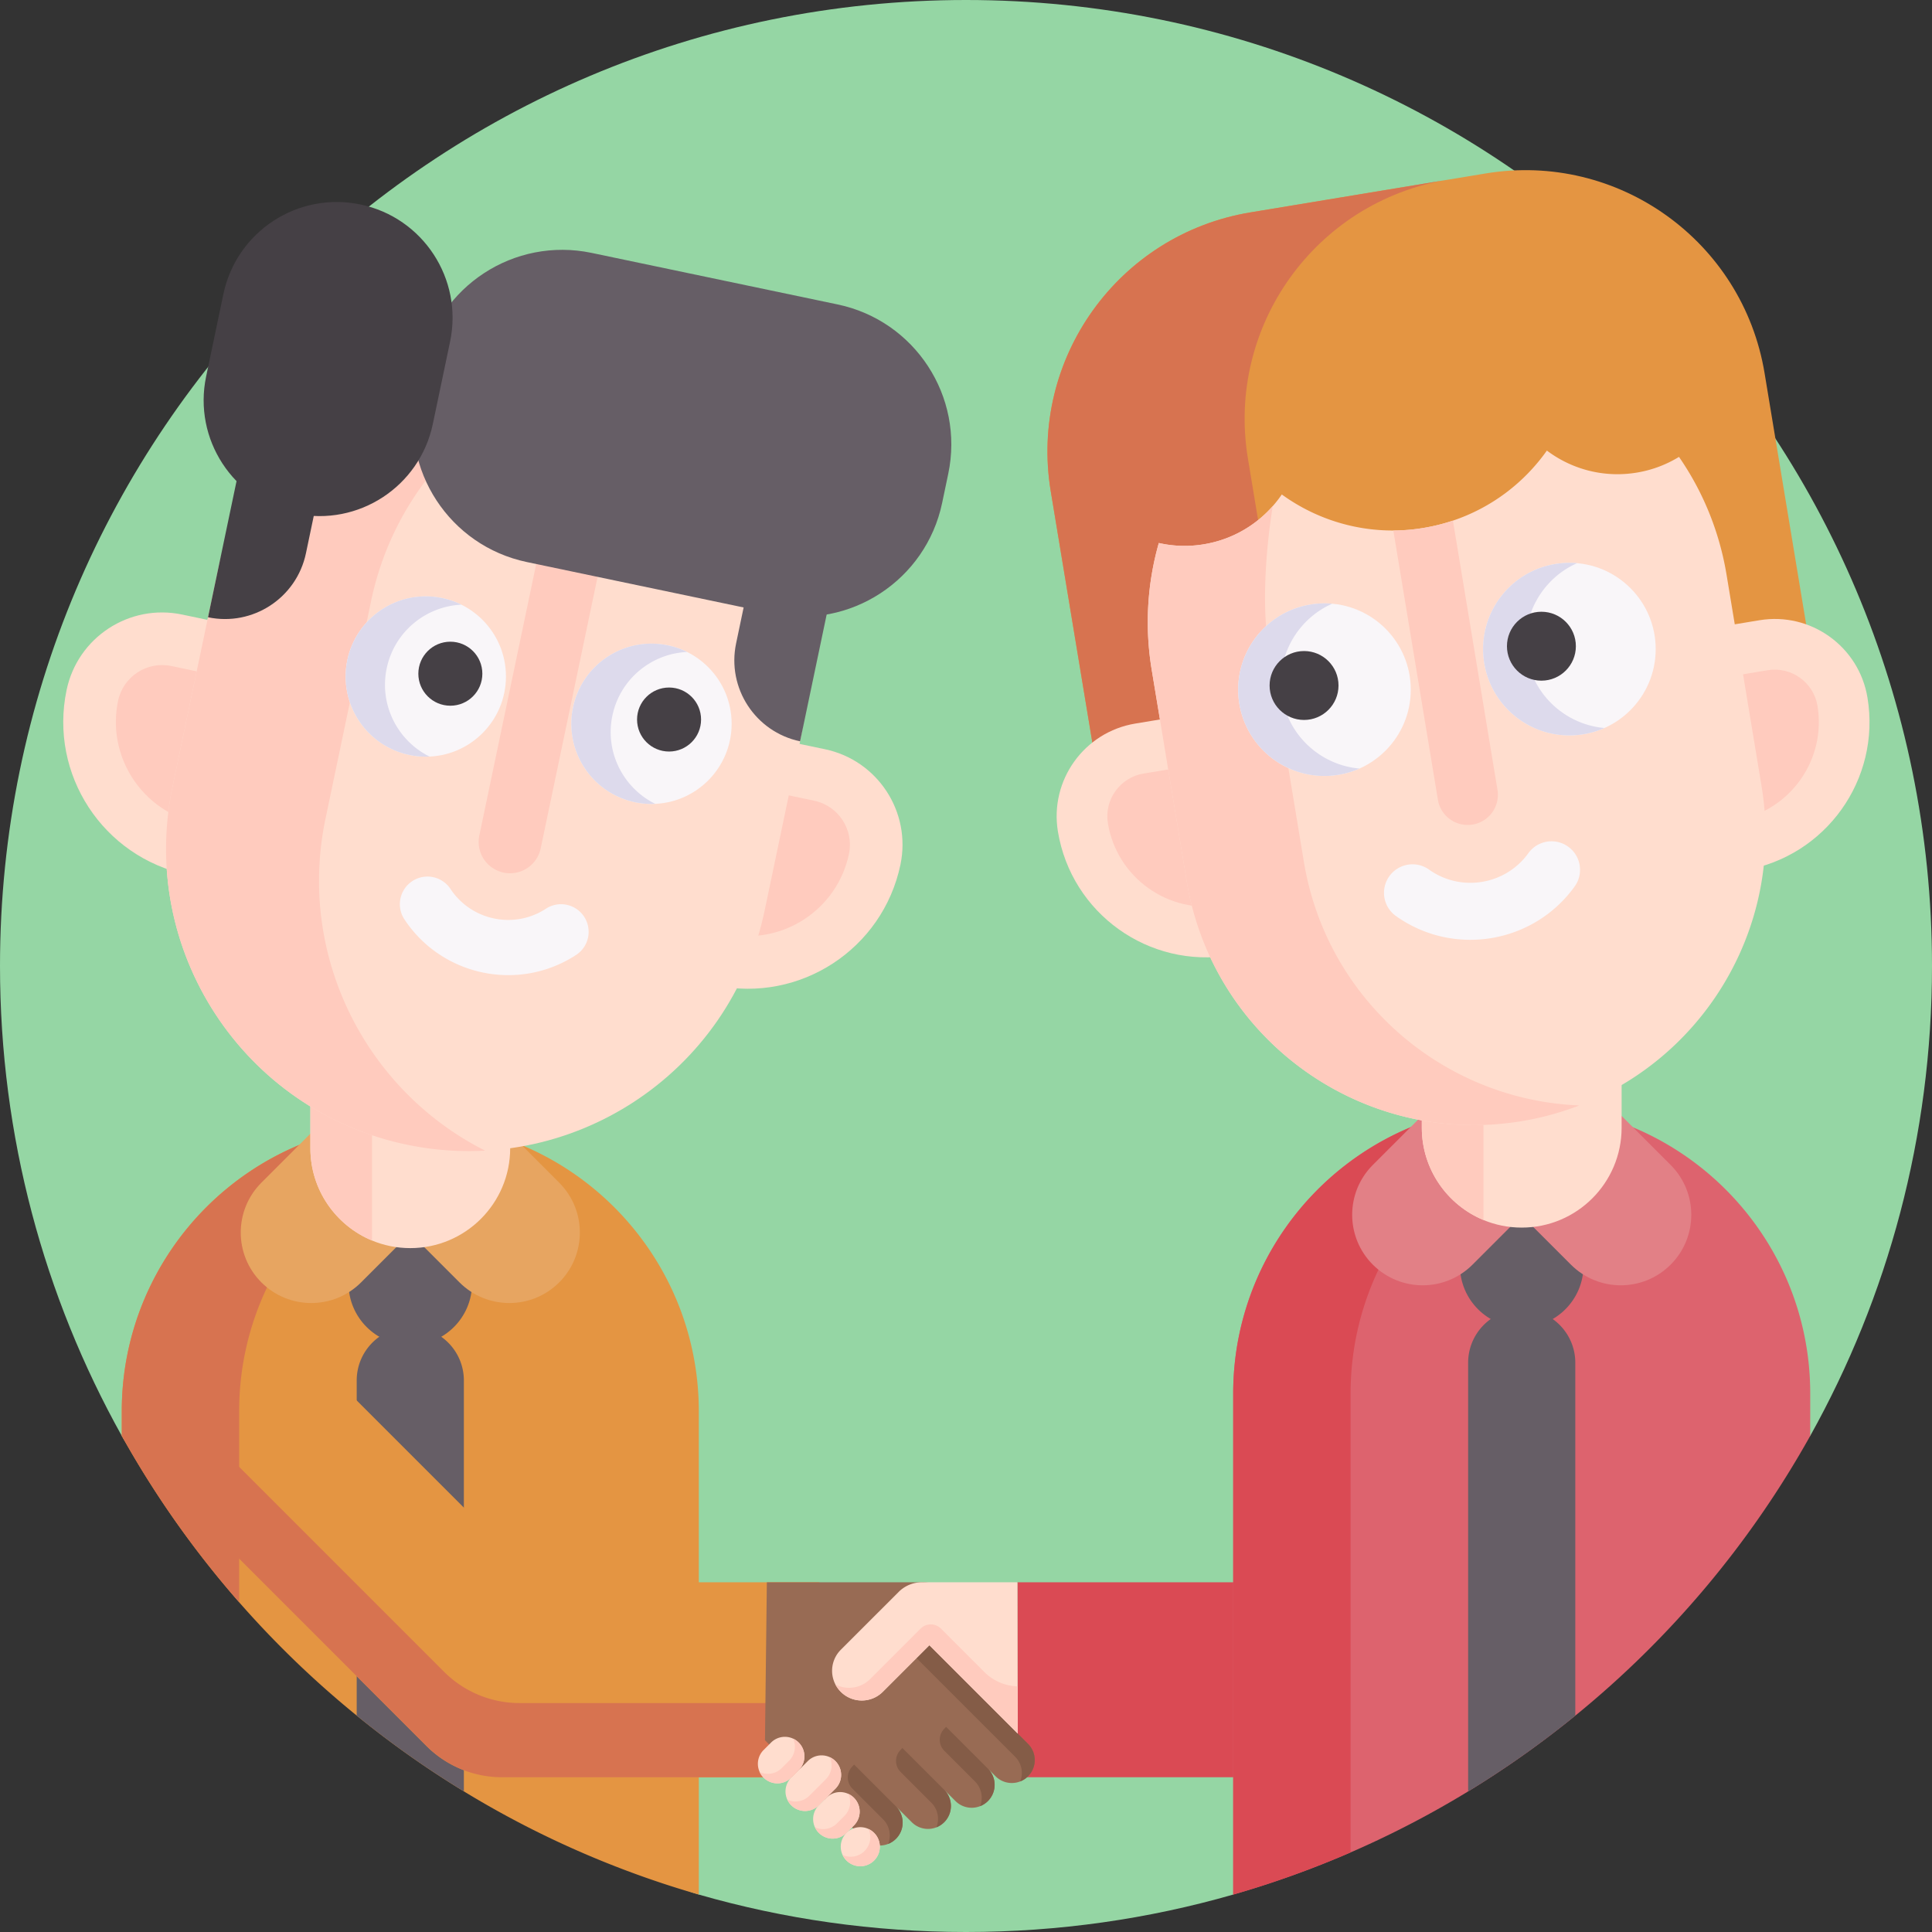 <svg viewBox="0 0 512 512" xmlns="http://www.w3.org/2000/svg"><rect x="0" y="0" width="512" height="512" fill="#333333" stroke="none"/><g><path d="M512 256c0 45.197-11.713 87.659-32.269 124.515-31.221 24.073-59.958 13.291-90.661 35.282-23.398 16.759-36.936 65.525-62.261 86.284C304.321 508.54 280.565 512 256 512c-24.566 0-48.323-3.46-70.812-9.92-38.65-11.102-43.674-80.799-72.489-107.28-20.067-18.442-67.058 9.691-80.431-14.285C11.713 343.659 0 301.197 0 256 0 114.615 114.615 0 256 0s256 114.615 256 256z" fill="#95d6a4"></path><path d="M269.625 470.992h92.186l58.417-51.67H269.625z" fill="#da4a54"></path><path d="M185.19 374.004v128.07c-6.44-1.84-12.77-3.94-18.98-6.27a254.494 254.494 0 0 1-43.29-21.08 254.527 254.527 0 0 1-28.39-20.08 256.932 256.932 0 0 1-62.26-74.13v-6.51c0-21.11 8.56-40.22 22.39-54.06 13.84-13.83 32.96-22.39 54.07-22.39 42.23 0 76.46 34.23 76.46 76.45z" fill="#e49542"></path><circle cx="108.73" cy="340.088" fill="#665e66" r="16.373"></circle><path d="M122.93 365.844v108.68c0 .07 0 .13-.01.2a254.527 254.527 0 0 1-28.39-20.08v-88.8c0-7.84 6.36-14.2 14.2-14.2 3.92 0 7.47 1.59 10.04 4.16s4.16 6.12 4.16 10.04z" fill="#665e66"></path><path d="m142.719 419.322-61.674-61.674c-10.089-10.089-26.447-10.089-36.537 0-10.089 10.089-10.089 26.447 0 36.537l68.509 68.509a28.332 28.332 0 0 0 20.035 8.299h84.084v-51.67h-74.417z" fill="#e49542"></path><path d="M217.143 451.332v19.66h-84.09a28.33 28.33 0 0 1-20.03-8.29l-68.51-68.51a25.793 25.793 0 0 1-7.57-18.27c0-5.39 1.68-10.77 5.03-15.32.86 5.1 3.27 9.99 7.2 13.93l68.51 68.51a28.33 28.33 0 0 0 20.03 8.29z" fill="#d77350"></path><path d="M124.29 299.144c-14.88 3.07-28.18 10.46-38.52 20.8-13.83 13.84-22.39 32.95-22.39 54.06v50.61a256.476 256.476 0 0 1-31.11-44.1v-6.51c0-21.11 8.56-40.22 22.39-54.06 13.84-13.83 32.96-22.39 54.07-22.39 5.33 0 10.53.55 15.56 1.59z" fill="#d77350"></path><path d="m135.155 300.384-26.422-26.422-39.461 39.461c-7.296 7.296-7.296 19.126 0 26.422 7.296 7.296 19.126 7.296 26.422 0z" fill="#e7a561"></path><path d="m108.733 273.962-26.422 26.422 39.461 39.461c7.296 7.296 19.126 7.296 26.422 0 7.296-7.296 7.296-19.126 0-26.422z" fill="#e7a561"></path><path d="M135.204 256.83v47.452c0 14.62-11.861 26.481-26.471 26.481-3.592 0-7.014-.713-10.135-2.007-9.593-3.984-16.346-13.436-16.346-24.474V256.83z" fill="#ffddce"></path><path d="M98.597 287.472v41.28c-9.591-3.98-16.341-13.436-16.341-24.465V274.78z" fill="#ffcbbe"></path><path d="M189.683 261.145 49.635 231.804c-22.348-4.682-36.669-26.594-31.987-48.942 2.928-13.975 16.63-22.93 30.605-20.002l170.37 35.694c13.975 2.928 22.93 16.63 20.002 30.605-4.682 22.347-26.594 36.668-48.942 31.986z" fill="#ffddce"></path><path d="M52.493 218.162c-14.79-3.099-24.302-17.652-21.203-32.442 1.347-6.43 7.675-10.566 14.105-9.219l170.37 35.694c6.43 1.347 10.566 7.675 9.219 14.105-3.099 14.79-17.652 24.302-32.442 21.203z" fill="#ffcbbe"></path><path d="M148.993 106.459c-43.328-9.078-84.787 13.797-93.865 57.126l-9.399 44.862c-9.078 43.328 18.688 85.812 62.017 94.889 43.328 9.078 85.812-18.688 94.889-62.017l9.399-44.862c9.078-43.328-19.712-80.921-63.041-89.998z" fill="#ffddce"></path><path d="M128.572 304.937a80.215 80.215 0 0 1-20.826-1.601c-43.333-9.078-71.095-51.557-62.017-94.889l12.089-57.704c9.077-43.326 49.678-62.126 93.01-53.048 7.012 1.469 15.491-5.156 21.596-2.075-35.376 1.916-66.462 27.302-74.07 63.616L86.265 216.94c-7.609 36.32 10.674 72.049 42.307 87.997z" fill="#ffcbbe"></path><path d="M133.457 231.248a8.31 8.31 0 0 1-6.429-9.836l16.106-76.878 16.265 3.408-16.106 76.878a8.31 8.31 0 0 1-9.836 6.428z" fill="#ffcbbe"></path><path d="M221.97 80.678 156.782 67.02c-20.49-4.293-40.58 8.838-44.873 29.328l-1.619 7.726c-4.293 20.49 8.838 40.58 29.328 44.873l65.188 13.657c20.49 4.293 40.58-8.838 44.873-29.328l1.619-7.726c4.292-20.489-8.838-40.579-29.328-44.872z" fill="#665e66"></path><path d="m90.093 103.594-21.455-4.495-13.51 64.485c11.849 2.482 23.467-5.111 25.95-16.96z" fill="#454045"></path><path d="m204.09 127.477 21.455 4.495-13.51 64.485c-11.849-2.482-19.442-14.101-16.96-25.95z" fill="#665e66"></path><path d="M95.534 54.189c-16.59-3.476-32.857 7.156-36.333 23.746l-4.577 21.848c-3.476 16.59 7.156 32.857 23.746 36.333 16.59 3.476 32.857-7.156 36.333-23.746l4.577-21.848c3.476-16.591-7.155-32.858-23.746-36.333z" fill="#454045"></path><circle cx="112.842" cy="179.282" fill="#f9f6f9" r="21.242"></circle><path d="M113.844 200.504a21.348 21.348 0 0 1-5.359-.434C97 197.663 89.646 186.41 92.052 174.926s13.659-18.839 25.143-16.433c1.805.378 3.5.973 5.083 1.753-9.448.434-17.768 7.178-19.798 16.864-2.029 9.687 2.885 19.204 11.364 23.394z" fill="#dddaec"></path><circle cx="172.651" cy="191.812" fill="#f9f6f9" r="21.242"></circle><path d="M173.653 213.034a21.348 21.348 0 0 1-5.359-.434c-11.484-2.406-18.839-13.659-16.433-25.143s13.659-18.839 25.143-16.433c1.805.378 3.5.973 5.083 1.753-9.448.434-17.768 7.178-19.798 16.864-2.029 9.686 2.884 19.203 11.364 23.393z" fill="#dddaec"></path><g fill="#454045"><circle cx="119.347" cy="178.54" fill="#454045" r="8.482"></circle><circle cx="177.309" cy="190.683" fill="#454045" r="8.482"></circle></g><path d="M152.682 253.064c-15.203 9.936-35.655 5.651-45.591-9.552a7.316 7.316 0 0 1 12.246-8.004c5.523 8.45 16.891 10.832 25.34 5.309a7.315 7.315 0 0 1 10.125 2.121 7.314 7.314 0 0 1-2.12 10.126z" fill="#f9f6f9"></path><path d="M479.73 369.304v11.21a257.145 257.145 0 0 1-62.26 74.15 256.35 256.35 0 0 1-28.4 20.08 254.512 254.512 0 0 1-62.26 27.34v-132.78c0-21.11 8.56-40.22 22.39-54.06 13.84-13.83 32.96-22.39 54.07-22.39 42.23 0 76.46 34.23 76.46 76.45z" fill="#dd636e"></path><path d="M417.47 361.144v93.52a256.35 256.35 0 0 1-28.4 20.08v-113.6c0-7.84 6.36-14.2 14.2-14.2 3.92 0 7.47 1.59 10.04 4.16s4.16 6.12 4.16 10.04z" fill="#665e66"></path><circle cx="403.271" cy="335.388" fill="#665e66" r="16.373"></circle><path d="M418.83 294.444c-14.88 3.07-28.18 10.46-38.52 20.8-13.83 13.84-22.39 32.95-22.39 54.06v121.6a254.456 254.456 0 0 1-31.11 11.18v-132.78c0-21.11 8.56-40.22 22.39-54.06 13.84-13.83 32.96-22.39 54.07-22.39 5.33 0 10.53.55 15.56 1.59z" fill="#da4a54"></path><g fill="#e28086"><path d="m429.696 295.684-26.422-26.422-39.461 39.461c-7.296 7.296-7.296 19.126 0 26.422 7.296 7.296 19.126 7.296 26.422 0z" fill="#e28086"></path><path d="m403.274 269.262-26.422 26.422 39.461 39.461c7.296 7.296 19.126 7.296 26.422 0 7.296-7.296 7.296-19.126 0-26.422z" fill="#e28086"></path></g><path d="M429.745 251.394v47.452c0 14.62-11.861 26.481-26.471 26.481-3.592 0-7.014-.713-10.135-2.007-9.593-3.984-16.346-13.436-16.346-24.474v-47.452z" fill="#ffddce"></path><path d="M393.138 282.036v41.28c-9.591-3.98-16.341-13.436-16.341-24.465v-29.507z" fill="#ffcbbe"></path><path d="M393.736 45.964 331.362 56.29c-35.014 5.796-58.7 38.88-52.903 73.894l14.143 85.432 189.17-31.316-14.143-85.432c-5.796-35.014-38.879-58.7-73.893-52.904z" fill="#e49542"></path><path d="M383.619 47.636c-35.018 5.797-58.703 38.879-52.906 73.897l14.142 85.429-52.255 8.65-14.142-85.429c-5.797-35.018 17.888-68.1 52.906-73.897z" fill="#d77350"></path><path d="m462.117 230.658-135.968 22.509c-21.697 3.592-42.197-11.085-45.789-32.782-2.246-13.568 6.932-26.387 20.5-28.633l165.406-27.382c13.568-2.246 26.387 6.932 28.633 20.5 3.591 21.696-11.086 42.196-32.782 45.788z" fill="#ffddce"></path><path d="M323.956 239.923c-14.359 2.377-27.975-7.371-30.352-21.73-1.034-6.243 3.205-12.163 9.448-13.197l165.406-27.382c6.243-1.034 12.163 3.205 13.197 9.448 2.377 14.359-7.371 27.975-21.73 30.352z" fill="#ffcbbe"></path><path d="m457.557 152.317 9.275 56.029c3.481 21.029-1.892 41.48-13.392 57.543-11.501 16.064-29.139 27.742-50.168 31.223-42.069 6.964-81.813-21.49-88.776-63.548l-9.275-56.029c-1.921-11.604-1.144-23.03 1.878-33.634a30.878 30.878 0 0 0 11.924.339c8.755-1.449 16.036-6.41 20.668-13.202 8.412 6.096 18.696 9.591 29.556 9.547 2.635-.006 5.309-.233 8-.679s5.294-1.102 7.792-1.936c10.295-3.458 18.904-10.08 24.902-18.562 6.563 4.939 15.065 7.287 23.82 5.837a30.942 30.942 0 0 0 11.189-4.166c6.27 9.078 10.686 19.634 12.607 31.238z" fill="#ffddce"></path><path d="M418.528 292.951a76.862 76.862 0 0 1-15.257 4.161c-42.069 6.964-81.813-21.49-88.775-63.548l-9.275-56.029c-1.921-11.604-1.144-23.03 1.878-33.634a30.878 30.878 0 0 0 11.924.339 30.962 30.962 0 0 0 18.272-10.126c-1.87 11.586-2.959 26.582-1.023 38.28l9.275 56.029c6.082 36.739 37.173 63.096 72.981 64.528z" fill="#ffcbbe"></path><circle cx="350.999" cy="182.768" fill="#f9f6f9" r="22.87"></circle><path d="M360.278 203.674a23.01 23.01 0 0 1-5.548 1.654c-12.463 2.063-24.231-6.362-26.294-18.825s6.362-24.231 18.825-26.294a22.977 22.977 0 0 1 5.785-.222c-9.312 4.12-15.032 14.132-13.292 24.643s10.381 18.145 20.524 19.044z" fill="#dddaec"></path><circle cx="415.905" cy="172.023" fill="#f9f6f9" r="22.87"></circle><path d="M425.185 192.929a23.01 23.01 0 0 1-5.548 1.654c-12.463 2.063-24.231-6.362-26.294-18.825s6.362-24.231 18.825-26.294a22.977 22.977 0 0 1 5.785-.222c-9.312 4.12-15.032 14.132-13.292 24.643 1.739 10.511 10.381 18.145 20.524 19.044z" fill="#dddaec"></path><path d="m385.039 137.971 11.81 71.34c.723 4.367-2.222 8.481-6.589 9.204s-8.481-2.222-9.204-6.589l-11.81-71.34a49.622 49.622 0 0 0 8-.679 50.963 50.963 0 0 0 7.793-1.936z" fill="#ffcbbe"></path><circle cx="345.588" cy="181.663" fill="#454045" r="9.132"></circle><circle cx="408.49" cy="171.25" fill="#454045" r="9.132"></circle><path d="M417.349 234.857c-10.921 15.253-32.215 18.779-47.468 7.858a7.556 7.556 0 0 1 8.797-12.287c8.478 6.07 20.314 4.11 26.384-4.368a7.556 7.556 0 0 1 12.287 8.797z" fill="#f9f6f9"></path><path d="m203.223 419.322-.498 41.867 9.192 9.192 16.921 16.923a6.08 6.08 0 0 0 8.596 0 6.054 6.054 0 0 0 1.779-4.298 6.054 6.054 0 0 0-1.735-4.252l4.15 4.15a6.08 6.08 0 0 0 8.596 0 6.067 6.067 0 0 0 1.779-4.298 6.06 6.06 0 0 0-1.748-4.265l2.956 2.956a6.08 6.08 0 0 0 8.596 0 6.07 6.07 0 0 0 1.779-4.298 6.05 6.05 0 0 0-1.746-4.263l2.002 2.002a6.07 6.07 0 0 0 4.298 1.779c1.556 0 3.11-.594 4.298-1.779a6.08 6.08 0 0 0 0-8.596l-2.737-2.737-6.114-8.127-24.319-22.307 14.497-5.732a13.377 13.377 0 0 0-9.458-3.919h-41.084z" fill="#986b54"></path><path d="m246.295 436.001-4.228 2.606 26.953 26.953a6.056 6.056 0 0 1 1.781 4.298c0 .76-.142 1.519-.427 2.235a6.023 6.023 0 0 0 2.065-1.354 6.058 6.058 0 0 0 1.779-4.298c0-1.556-.592-3.11-1.779-4.298l-2.737-2.737-6.115-9.473z" fill="#845c47"></path><g fill="#ffddce"><path d="m204.342 461.793-1.979 1.979a5.176 5.176 0 1 0 7.321 7.321l1.979-1.979a5.176 5.176 0 1 0-7.321-7.321z" fill="#ffddce"></path><path d="m214.07 466.707-4.386 4.386a5.176 5.176 0 1 0 7.321 7.321l4.386-4.386a5.176 5.176 0 1 0-7.321-7.321z" fill="#ffddce"></path><path d="m218.984 476.435-1.979 1.979a5.176 5.176 0 1 0 7.321 7.321l1.979-1.979a5.176 5.176 0 1 0-7.321-7.321z" fill="#ffddce"></path><path d="M224.326 485.735a5.176 5.176 0 1 0 7.321 7.321 5.176 5.176 0 1 0-7.321-7.321z" fill="#ffddce"></path></g><g fill="#ffcbbe"><path d="M201.326 469.61c.248.537.594 1.04 1.035 1.481 1.01 1.013 2.335 1.517 3.66 1.517s2.65-.504 3.66-1.517l1.979-1.979a5.178 5.178 0 0 0-1.485-8.361 5.173 5.173 0 0 1-1.038 5.84l-1.979 1.977a5.162 5.162 0 0 1-3.66 1.517c-.74 0-1.484-.158-2.172-.475zM208.647 476.931a5.13 5.13 0 0 0 1.035 1.481c1.01 1.013 2.335 1.517 3.66 1.517s2.65-.504 3.66-1.517l4.385-4.385a5.174 5.174 0 0 0-1.481-8.356 5.183 5.183 0 0 1-1.04 5.835l-4.385 4.385a5.162 5.162 0 0 1-3.66 1.517 5.174 5.174 0 0 1-2.174-.477zM215.968 484.252a5.13 5.13 0 0 0 1.035 1.481c1.01 1.013 2.335 1.517 3.66 1.517s2.65-.504 3.66-1.517l1.979-1.977a5.177 5.177 0 0 0 0-7.323 5.2 5.2 0 0 0-1.485-1.04 5.177 5.177 0 0 1-1.035 5.84l-1.979 1.979a5.162 5.162 0 0 1-3.66 1.517c-.744 0-1.487-.16-2.175-.477zM223.287 491.573c.25.538.596 1.042 1.038 1.483 1.01 1.01 2.335 1.515 3.66 1.515s2.65-.504 3.663-1.515c1.01-1.01 1.517-2.335 1.517-3.66s-.506-2.65-1.517-3.663a5.2 5.2 0 0 0-1.488-1.04 5.188 5.188 0 0 1-1.036 5.839 5.188 5.188 0 0 1-5.837 1.041z" fill="#ffcbbe"></path></g><path d="M222.817 448.345a7.859 7.859 0 0 0 5.567 2.306 7.853 7.853 0 0 0 5.569-2.306l7.973-7.973 4.371-4.371 23.404 23.404-.023-12.511-.052-27.573h-25.319a8.692 8.692 0 0 0-6.144 2.546l-15.346 15.344a7.876 7.876 0 0 0 0 11.134z" fill="#ffddce"></path><path d="M225.017 447.284a7.854 7.854 0 0 0 5.569-2.308l13.378-13.378a3.813 3.813 0 0 1 5.392 0l.671.671 10.844 10.844a12.935 12.935 0 0 0 8.806 3.783l.023 12.511-23.404-23.404-4.371 4.371-.001-.001-7.972 7.973c-1.538 1.535-3.552 2.306-5.569 2.306s-4.031-.771-5.567-2.306a7.924 7.924 0 0 1-1.427-1.944 7.91 7.91 0 0 0 3.628.882z" fill="#ffcbbe"></path><g fill="#845c47"><path d="m250.73 457.625-.546.575a4.15 4.15 0 0 0 .076 5.789l8.128 8.129a6.056 6.056 0 0 1 1.781 4.298c0 .76-.142 1.519-.427 2.235a6.023 6.023 0 0 0 2.065-1.354 6.058 6.058 0 0 0 1.779-4.298c0-1.556-.592-3.11-1.779-4.298zM239.146 463.231l-.546.575a4.15 4.15 0 0 0 .076 5.789l8.128 8.129a6.056 6.056 0 0 1 1.781 4.298c0 .76-.142 1.519-.427 2.235a6.023 6.023 0 0 0 2.065-1.354 6.058 6.058 0 0 0 1.779-4.298c0-1.556-.592-3.11-1.779-4.298zM226.357 467.631l-.546.575a4.15 4.15 0 0 0 .076 5.789l8.128 8.129a6.056 6.056 0 0 1 1.781 4.298c0 .76-.142 1.519-.427 2.235a6.023 6.023 0 0 0 2.065-1.354 6.058 6.058 0 0 0 1.779-4.298c0-1.556-.592-3.11-1.779-4.298z" fill="#845c47"></path></g></g></svg>